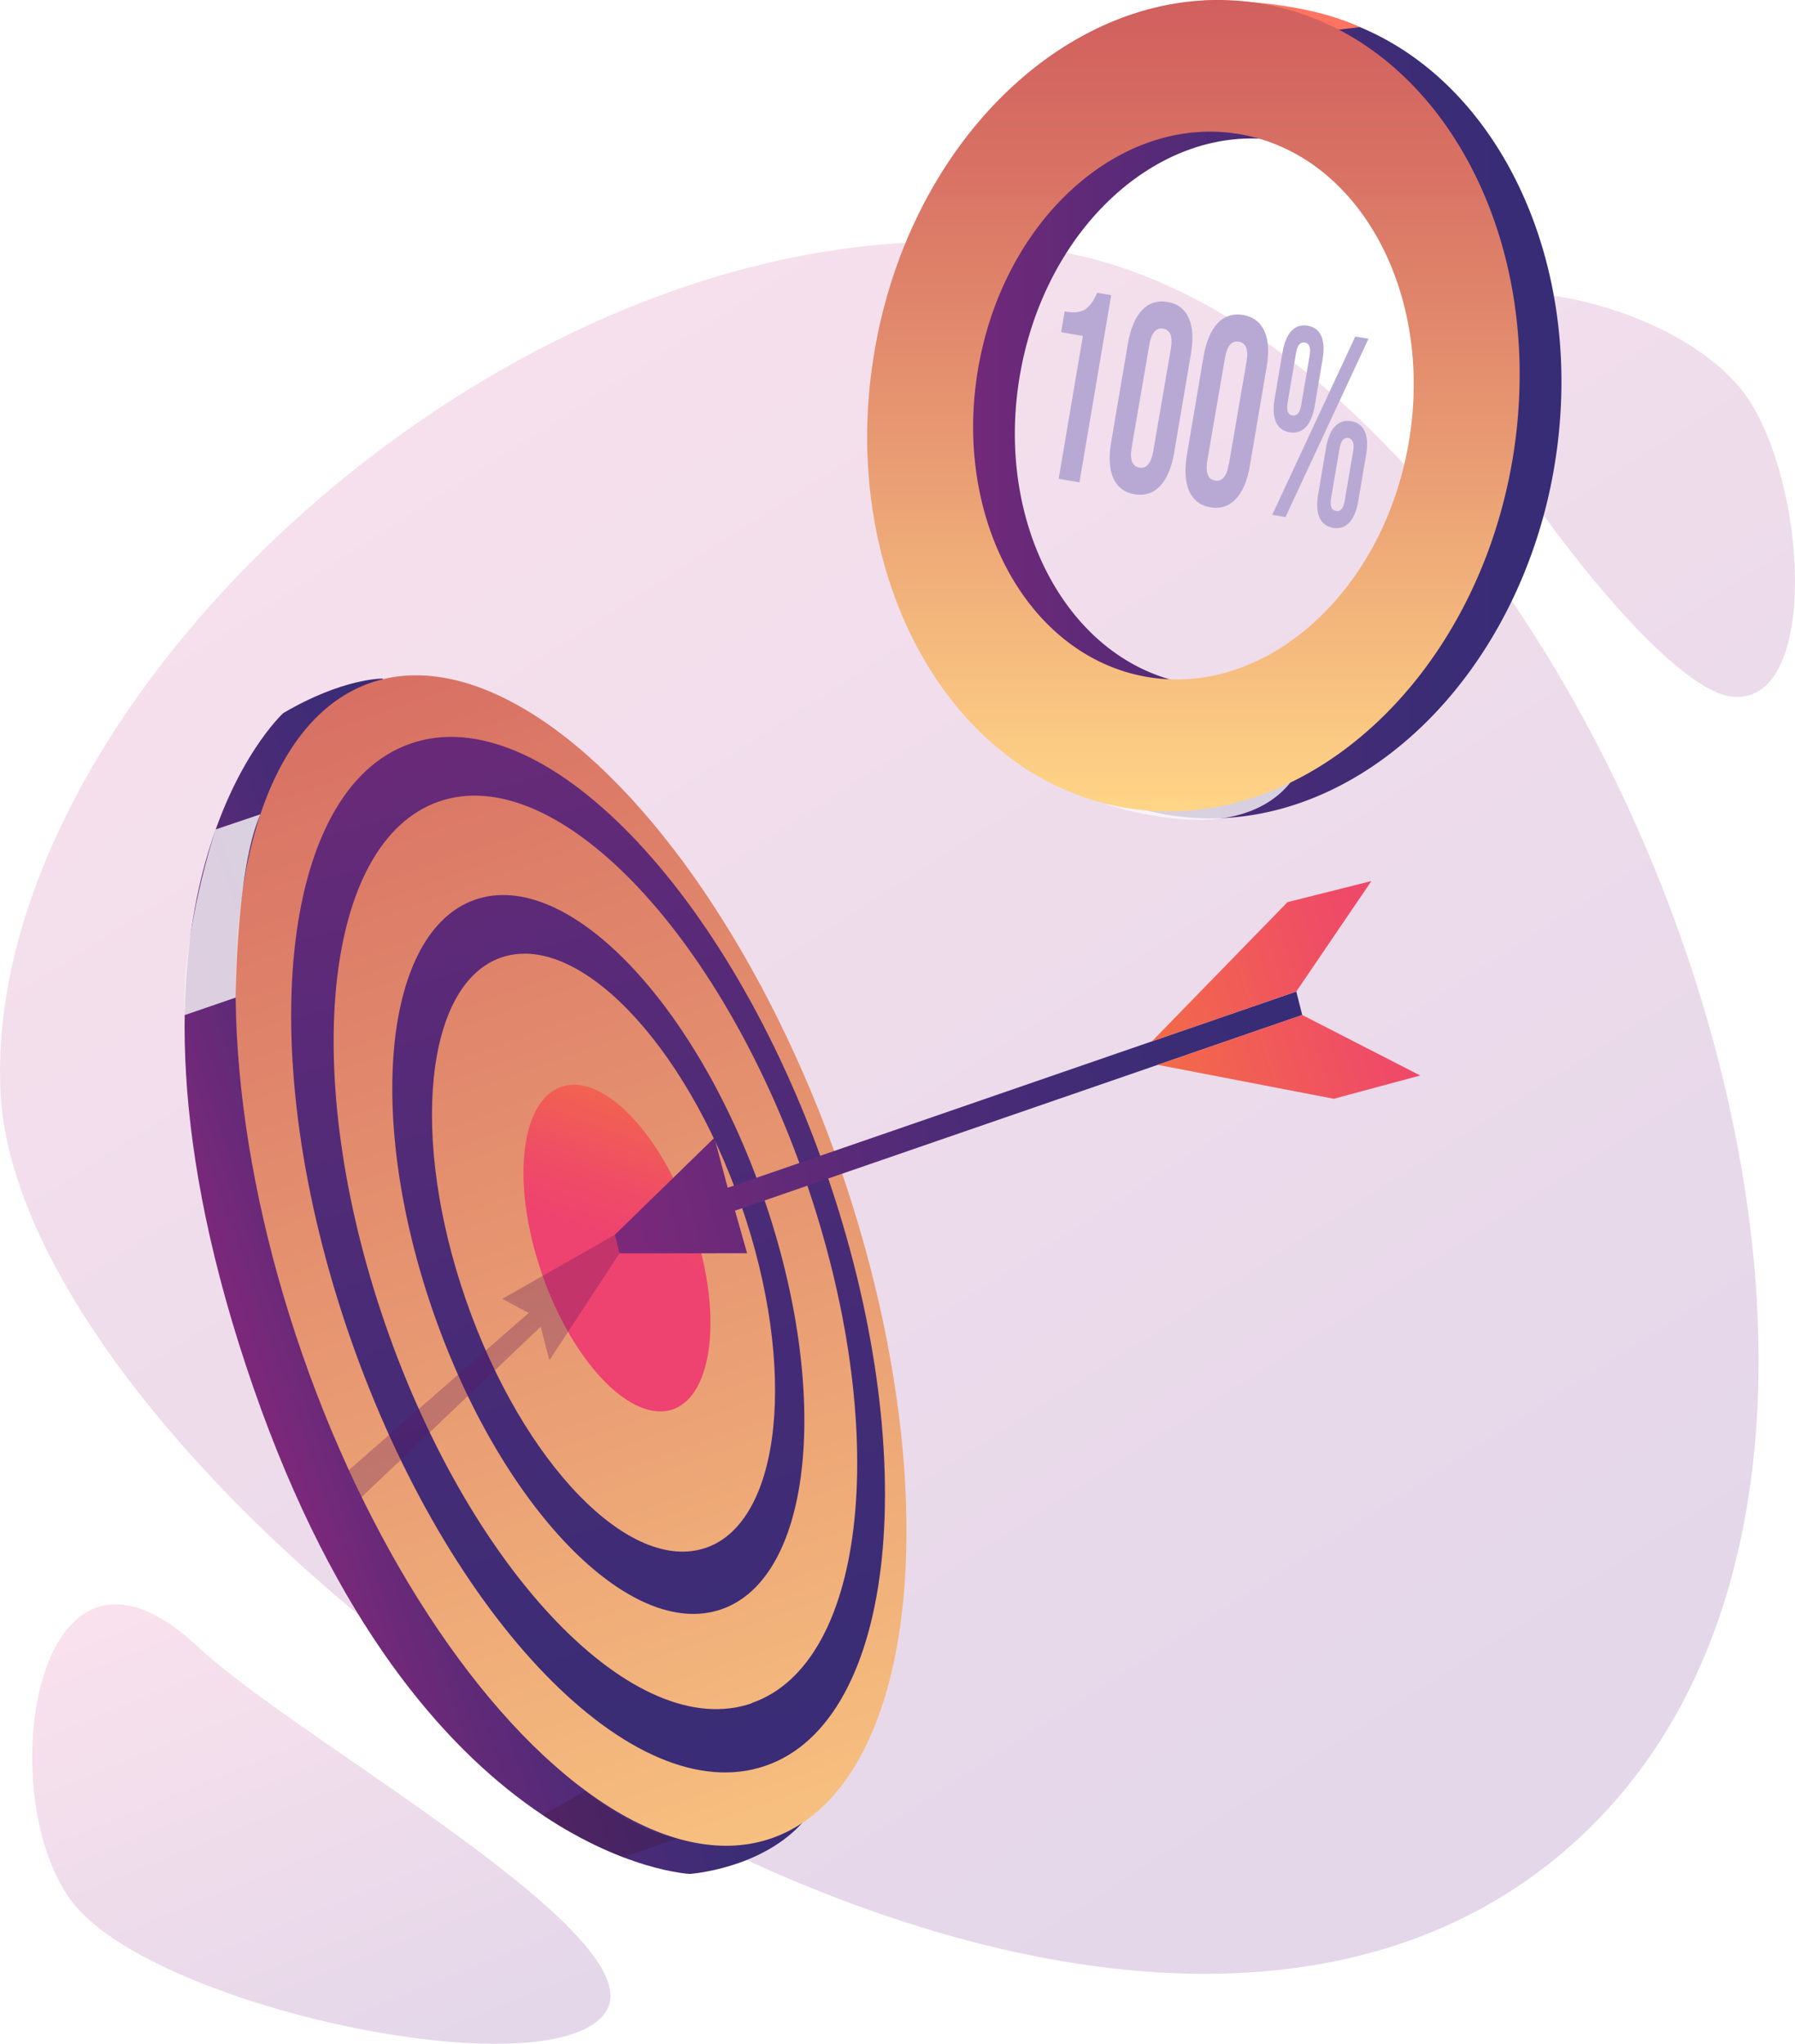 <svg xmlns="http://www.w3.org/2000/svg" xmlns:xlink="http://www.w3.org/1999/xlink" viewBox="0 0 306.74 349.29"><defs><style>.cls-1{isolation:isolate;}.cls-2{opacity:0.2;}.cls-3{fill:url(#linear-gradient);}.cls-4{fill:url(#linear-gradient-2);}.cls-5{fill:url(#linear-gradient-3);}.cls-10,.cls-11,.cls-12,.cls-13,.cls-14,.cls-15,.cls-16,.cls-17,.cls-18,.cls-19,.cls-6,.cls-8,.cls-9{fill-rule:evenodd;}.cls-6{fill:url(#linear-gradient-4);}.cls-7{fill:url(#linear-gradient-5);}.cls-8{fill:url(#linear-gradient-6);}.cls-9{fill:url(#linear-gradient-7);}.cls-10{fill:url(#linear-gradient-8);}.cls-11{fill:#fbf9fa;opacity:0.8;mix-blend-mode:soft-light;}.cls-12{fill:#401734;}.cls-12,.cls-16{opacity:0.3;mix-blend-mode:multiply;}.cls-13{fill:url(#linear-gradient-9);}.cls-14{fill:url(#linear-gradient-10);}.cls-15{fill:url(#linear-gradient-11);}.cls-16{fill:#5c175b;}.cls-17{fill:url(#linear-gradient-12);}.cls-18{fill:#ff7461;}.cls-19{fill:url(#linear-gradient-13);}.cls-20{fill:#b8a9d4;}</style><linearGradient id="linear-gradient" x1="617.84" y1="275.46" x2="811.02" y2="576.71" gradientUnits="userSpaceOnUse"><stop offset="0" stop-color="#e56ba6"/><stop offset="0.99" stop-color="#713592"/></linearGradient><linearGradient id="linear-gradient-2" x1="778.56" y1="214.81" x2="937.18" y2="462.17" xlink:href="#linear-gradient"/><linearGradient id="linear-gradient-3" x1="644.07" y1="562.67" x2="697.1" y2="645.36" gradientTransform="translate(70.2 -154.02) rotate(10.51)" xlink:href="#linear-gradient"/><linearGradient id="linear-gradient-4" x1="547.01" y1="521.66" x2="613.57" y2="521.66" gradientTransform="translate(-76.22 169.9) rotate(-19.14)" gradientUnits="userSpaceOnUse"><stop offset="0" stop-color="#7d287a"/><stop offset="0.25" stop-color="#612a78"/><stop offset="0.52" stop-color="#4a2b77"/><stop offset="0.78" stop-color="#3c2c76"/><stop offset="1" stop-color="#372c76"/></linearGradient><linearGradient id="linear-gradient-5" x1="718.84" y1="611.02" x2="610.43" y2="305.23" gradientTransform="translate(188.88 -192.93) rotate(19.14)" gradientUnits="userSpaceOnUse"><stop offset="0" stop-color="#ffd587"/><stop offset="0.41" stop-color="#ea9f74"/><stop offset="0.8" stop-color="#d87164"/><stop offset="1" stop-color="#d15f5e"/></linearGradient><linearGradient id="linear-gradient-6" x1="631.69" y1="328.93" x2="703.69" y2="583.76" gradientTransform="matrix(1, 0, 0, 1, 0, 0)" xlink:href="#linear-gradient-4"/><linearGradient id="linear-gradient-7" x1="633.34" y1="328.46" x2="705.34" y2="583.29" gradientTransform="matrix(1, 0, 0, 1, 0, 0)" xlink:href="#linear-gradient-4"/><linearGradient id="linear-gradient-8" x1="690.65" y1="415.44" x2="672.86" y2="466.13" gradientUnits="userSpaceOnUse"><stop offset="0" stop-color="#f79420"/><stop offset="0.4" stop-color="#f2684b"/><stop offset="0.72" stop-color="#ef4c66"/><stop offset="0.9" stop-color="#ee4270"/></linearGradient><linearGradient id="linear-gradient-9" x1="631.63" y1="504.8" x2="754.7" y2="504.8" gradientTransform="translate(-630.98 -126.29) rotate(-14.1)" xlink:href="#linear-gradient-4"/><linearGradient id="linear-gradient-10" x1="158.66" y1="181.96" x2="254.92" y2="151.22" xlink:href="#linear-gradient-8"/><linearGradient id="linear-gradient-11" x1="164.53" y1="200.37" x2="260.8" y2="169.63" xlink:href="#linear-gradient-8"/><linearGradient id="linear-gradient-12" x1="724.33" y1="318.78" x2="835.82" y2="318.78" gradientTransform="matrix(1, 0, 0, 1, 0, 0)" xlink:href="#linear-gradient-4"/><linearGradient id="linear-gradient-13" x1="772.94" y1="386.88" x2="772.94" y2="248.25" gradientTransform="matrix(1, 0, 0, 1, 0, 0)" xlink:href="#linear-gradient-5"/></defs><g class="cls-1"><g id="Layer_1" data-name="Layer 1"><g class="cls-2"><path class="cls-3" d="M569.09,434.79c-3.23-70.17,95.51-158.22,180.51-143.63,89.81,15.42,168.55,210.43,83.45,276.12S572.36,506,569.09,434.79Z" transform="translate(-569.01 -248.25)"/><path class="cls-4" d="M816.26,301.65c-6.16,6.48,33.78,63.61,48.46,65.62s13.44-33.54,3.69-49.83S824.21,293.27,816.26,301.65Z" transform="translate(-569.01 -248.25)"/><path class="cls-5" d="M603,529.82c16.68,15.75,79.73,50.17,69.13,62.81s-75.5-1.14-90.21-18.64S574.49,503,603,529.82Z" transform="translate(-569.01 -248.25)"/></g><path class="cls-6" d="M634.41,364.22s-6.75-.13-17,5.9c0,0-34.25,31.26-5.1,115.26,28.14,81.1,74.59,83.12,74.59,83.12s12-.82,19.15-8.66C711.44,554,634.41,364.22,634.41,364.22Z" transform="translate(-569.01 -248.25)"/><ellipse class="cls-7" cx="666.6" cy="463.67" rx="48.64" ry="104.51" transform="translate(-684.19 -4.05) rotate(-19.14)"/><path class="cls-8" d="M639.16,375.33c-22.45,7.79-27.08,53.21-10.33,101.45s48.51,81,71,73.24,27.08-53.22,10.34-101.46S661.61,367.53,639.16,375.33Zm58.34,164c-19.81,6.87-47.83-22-62.6-64.61s-10.69-82.62,9.11-89.49,47.84,22.05,62.61,64.6S717.3,532.41,697.5,539.28Z" transform="translate(-569.01 -248.25)"/><path class="cls-9" d="M650.21,402c-15.59,5.4-18.8,36.94-7.18,70.43s33.68,56.25,49.27,50.84,18.8-36.94,7.18-70.43S665.79,396.6,650.21,402Zm39.44,110.76c-13,4.5-31.31-14.43-41-42.29s-7-54.08,6-58.58,31.31,14.43,41,42.29S702.61,508.27,689.65,512.77Z" transform="translate(-569.01 -248.25)"/><path class="cls-10" d="M664.9,434c-7.08,2.46-8.54,16.79-3.26,32S677,491.56,684,489.1s8.55-16.8,3.26-32S672,431.5,664.9,434Z" transform="translate(-569.01 -248.25)"/><path class="cls-11" d="M600.56,421.73l8.73-3s.07-22,4.22-31.32L605.85,390S600,407.6,600.56,421.73Z" transform="translate(-569.01 -248.25)"/><path class="cls-12" d="M661.76,558.44l7.34-4.15s7.93,6.92,15.69,8.16l-9.24,3.21A71,71,0,0,1,661.76,558.44Z" transform="translate(-569.01 -248.25)"/><polygon class="cls-13" points="105.07 211.02 122.08 194.44 124.35 202.98 221.52 169.45 222.53 173.46 125.6 206.9 127.67 214.18 105.86 214.19 105.07 211.02"/><polygon class="cls-14" points="196.84 177.97 220.02 154.17 234.35 150.57 221.52 169.45 196.84 177.97"/><polygon class="cls-15" points="197.84 181.98 227.93 187.78 242.69 183.8 222.53 173.46 197.84 181.98"/><polygon class="cls-16" points="105.07 211.02 85.84 221.97 90.34 224.39 59.61 251.23 61.8 255.84 92.4 226.73 93.88 232.48 105.86 214.19 105.07 211.02"/><path class="cls-17" d="M791.77,250.1a42.32,42.32,0,0,0-6.89-.62c-27.61-.37-53.33,25-59.3,60-6.45,37.92,12.72,72.84,42.81,78,26.54,4.52,52.71-15.64,63-46.48a86.06,86.06,0,0,0,3.22-12.93C841,290.12,821.86,255.22,791.77,250.1Zm-19.59,115c-20.32-3.46-33.26-27-28.9-52.64s24.36-43.58,44.69-40.12a29.24,29.24,0,0,1,7.26,2.21c16,7.17,25.46,28,21.65,50.44-.08.48-.17,1-.28,1.44C811.76,351.32,792.13,368.55,772.18,365.15Z" transform="translate(-569.01 -248.25)"/><path class="cls-18" d="M774.67,248.34s15.92-.5,26.74,4.55l-9,1.07Z" transform="translate(-569.01 -248.25)"/><path class="cls-11" d="M758,385.69s11.14,3.76,20.26,2.34,12-7.19,12-7.19Z" transform="translate(-569.01 -248.25)"/><path class="cls-19" d="M784.64,248.88c-30.11-5.12-59.73,21.47-66.19,59.41s12.7,72.83,42.81,78c25.72,4.37,51.12-14.45,62-43.7a87.54,87.54,0,0,0,4.2-15.71C833.88,288.9,814.73,254,784.64,248.88Zm20.16,90.53c-8.2,16.87-23.89,27.23-39.75,24.53-20.32-3.46-33.26-27-28.9-52.64s24.36-43.58,44.69-40.12,33.27,27,28.91,52.65A58.45,58.45,0,0,1,804.8,339.41Z" transform="translate(-569.01 -248.25)"/><path class="cls-20" d="M754.06,305.66l-3.72-.63.6-3.56c3,.51,4.23-.22,5.57-3.19l2.39.41-5.43,32-3.55-.61Z" transform="translate(-569.01 -248.25)"/><path class="cls-20" d="M758.9,323.77l2.85-16.8c.87-5.11,3.27-7.71,6.76-7.12s4.91,3.84,4,8.95l-2.85,16.8c-.87,5.12-3.27,7.72-6.77,7.12S758,328.88,758.9,323.77Zm7.19,1.55,3-17.44c.39-2.28-.18-3.27-1.31-3.46s-2,.55-2.38,2.83l-3,17.44c-.39,2.29.18,3.28,1.31,3.47S765.7,327.6,766.09,325.32Z" transform="translate(-569.01 -248.25)"/><path class="cls-20" d="M771.83,326l2.85-16.81c.87-5.11,3.28-7.71,6.77-7.11s4.9,3.83,4,8.95l-2.85,16.8c-.87,5.11-3.27,7.71-6.76,7.12S771,331.08,771.83,326Zm7.19,1.55,3-17.45c.39-2.28-.18-3.27-1.31-3.46s-2,.56-2.38,2.84l-3,17.44c-.38,2.28.18,3.27,1.31,3.46S778.63,329.8,779,327.52Z" transform="translate(-569.01 -248.25)"/><path class="cls-20" d="M786.82,316.44l1.36-8c.56-3.29,2.06-4.91,4.29-4.53s3.12,2.41,2.56,5.69l-1.35,8c-.56,3.29-2.07,4.91-4.3,4.53S786.26,319.73,786.82,316.44Zm4.55,1,1.44-8.45c.24-1.41-.11-2.09-.83-2.21s-1.26.4-1.5,1.82l-1.43,8.44c-.24,1.42.07,2.08.82,2.21S791.13,318.86,791.37,317.45Zm9.24-11.68,2.26.38-14.19,30.48-2.26-.39Zm-6.35,27,1.36-8c.55-3.29,2.06-4.91,4.29-4.53s3.12,2.41,2.56,5.69l-1.36,8c-.56,3.29-2.06,4.91-4.29,4.54S793.7,336.07,794.26,332.78Zm4.55,1,1.44-8.45c.24-1.41-.12-2.08-.83-2.21s-1.26.4-1.5,1.82l-1.44,8.44c-.24,1.42.08,2.08.83,2.21S798.57,335.2,798.81,333.79Z" transform="translate(-569.01 -248.25)"/></g></g></svg>